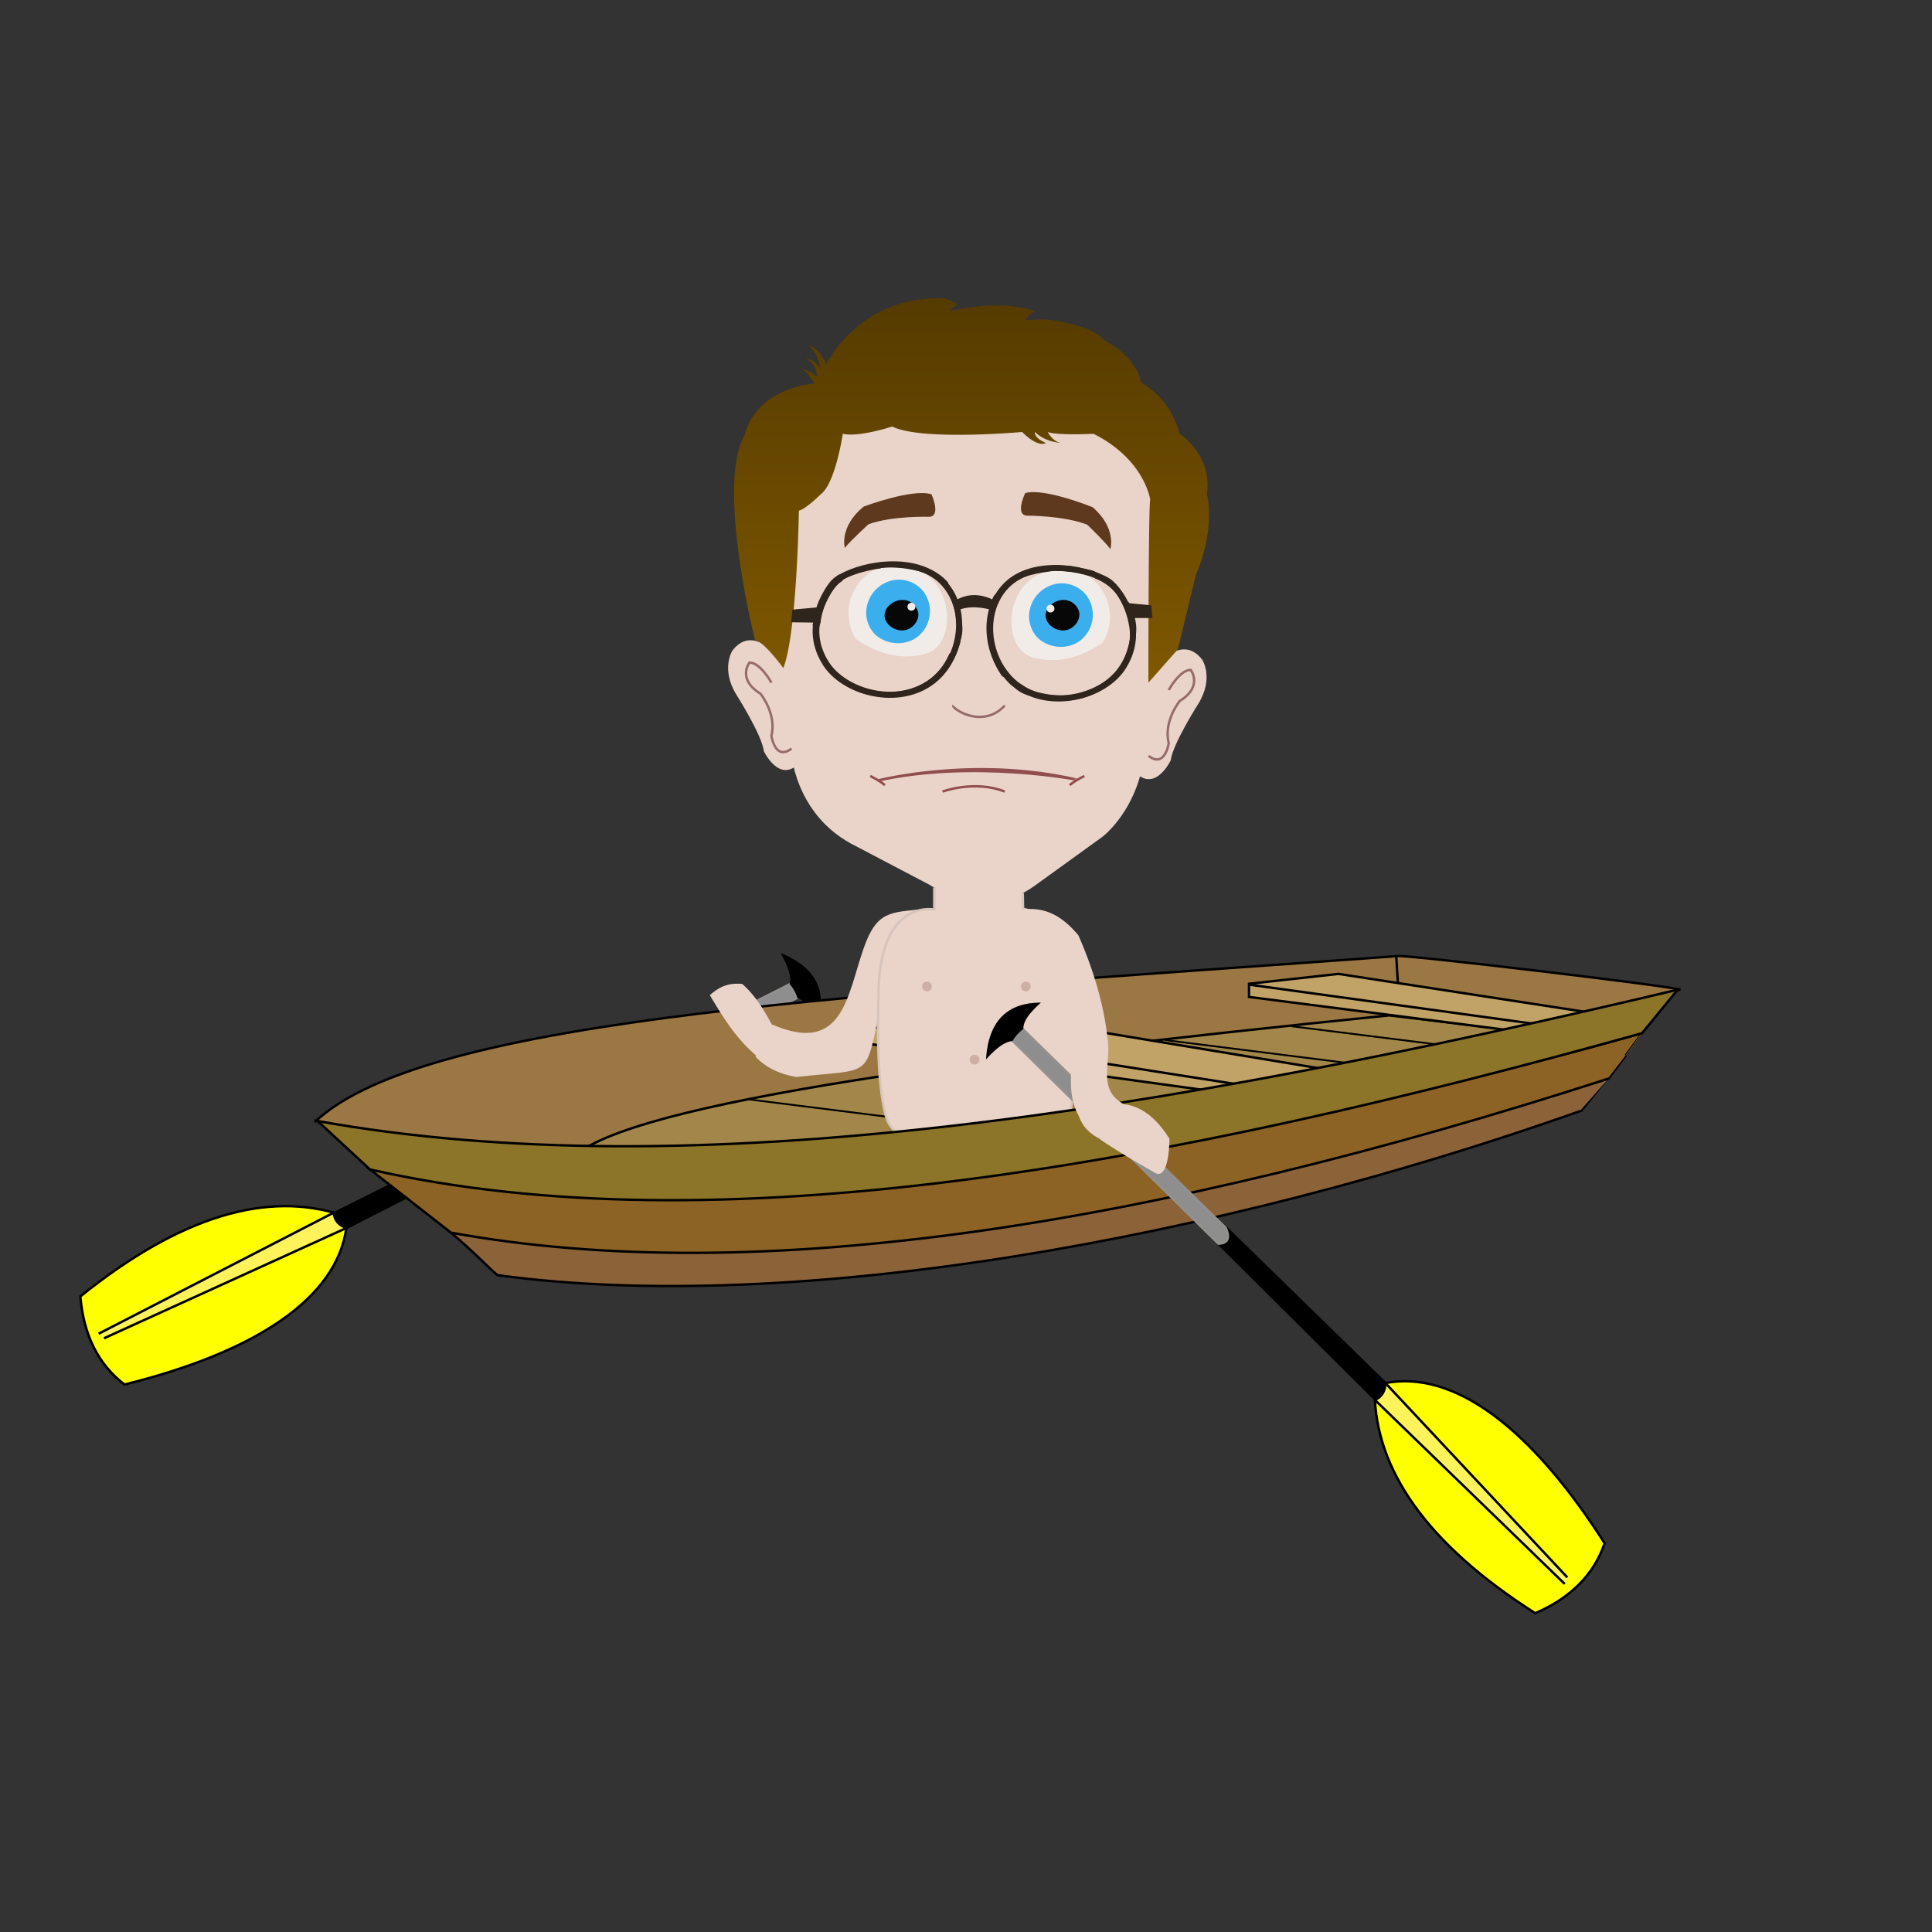 <svg id="Layer_7" data-name="Layer 7" xmlns="http://www.w3.org/2000/svg" xmlns:xlink="http://www.w3.org/1999/xlink" viewBox="0 0 800 800"><rect x="0" y="0" width="800" height="800" fill="#333333" stroke="none"/><defs><style>.cls-1{fill:#ff0;}.cls-1,.cls-12,.cls-13,.cls-14,.cls-2,.cls-4,.cls-5,.cls-6,.cls-7,.cls-8,.cls-9{stroke:#000;}.cls-1,.cls-11,.cls-12,.cls-13,.cls-14,.cls-17,.cls-18,.cls-2,.cls-20,.cls-21,.cls-22,.cls-23,.cls-24,.cls-25,.cls-26,.cls-3,.cls-4,.cls-5,.cls-6,.cls-7,.cls-8,.cls-9{stroke-miterlimit:10;}.cls-3{fill:#8e8e8e;stroke:#93918d;}.cls-4{fill:#fff35c;}.cls-5{fill:#9b7743;}.cls-20,.cls-22,.cls-24,.cls-28,.cls-6,.cls-8{fill:none;}.cls-7{fill:#a3874a;}.cls-8{stroke-width:0.75px;}.cls-9{fill:#c1a368;}.cls-10,.cls-11{fill:#ead3c9;}.cls-11{stroke:#d6c4bd;}.cls-12{fill:#8c6239;}.cls-13{fill:#8c6225;}.cls-14,.cls-15{fill:#8c7428;}.cls-16{fill:url(#linear-gradient);}.cls-17{fill:#f2ece9;stroke:#f2ece9;}.cls-18{fill:#3baeed;stroke:#3baeed;}.cls-19{fill:#5e391d;}.cls-20{stroke:#966b6b;}.cls-21{fill:#914e4e;}.cls-21,.cls-22{stroke:#914e4e;}.cls-23{fill:#070707;stroke:#070707;}.cls-24,.cls-25{stroke:#30251c;}.cls-25,.cls-27{fill:#30251c;}.cls-26{fill:#ceafa5;stroke:#ceafa5;}</style><linearGradient id="linear-gradient" x1="402.299" y1="282.685" x2="402.299" y2="123.498" gradientUnits="userSpaceOnUse"><stop offset="0" stop-color="#7f5800"/><stop offset="1" stop-color="#553b00"/></linearGradient><symbol id="pss1" data-name="pss1" viewBox="0 0 800 800"><path class="cls-1" d="M143.419,508.492l-2.139-5.424c-30.263-9.863-66.147.057-107.996,33.746,1.306,15.841,7.301,28.075,18.263,36.489C106.246,559.758,139.392,537.433,143.419,508.492Z"/><path class="cls-2" d="M220.174,461.442l-80.703,40.311c-1.608,3.579,1.122,5.982,3.948,6.739l80.867-41.297C220.888,467.043,219.786,464.891,220.174,461.442Z"/><path class="cls-3" d="M327.504,407.311l-107.33,54.132c-.908,3.314.148,5.395,5.263,4.93L330.63,412.899Z"/><path class="cls-4" d="M40.852,552.264l97.33-50.13c.266,3.13,2.081,5.205,5.237,6.357L43.072,554.154"/><path class="cls-2" d="M327.504,407.311c.69-3.234-.82-7.301-3.128-11.671,13.137,5.811,17.361,14.825,13.82,26.627-2.067-4.572-4.412-8.259-7.566-9.368A17.045,17.045,0,0,0,327.504,407.311Z"/><g id="Layer_3" data-name="Layer 3"><path class="cls-5" d="M130.308,464.615c46.722-44.144,228.814-52.712,448.228-68.706.129-1.087,117.094,12.818,116.965,13.905-201.065,47.908-396.601,85.751-563.966,54.802"/><polyline class="cls-6" points="578.126 395.5 578.998 409.735 580.58 435.579"/></g><g id="Layer_4" data-name="Layer 4"><path class="cls-7" d="M235.003,481.792c15.289-23.605,159.358-43.068,340.261-61.345l82.611,9.815C498.04,474.229,347.464,505.056,235.003,481.792Z"/><line class="cls-8" x1="534.776" y1="424.946" x2="632.928" y2="437.215"/><line class="cls-8" x1="482.428" y1="430.671" x2="638.654" y2="450.302"/><line class="cls-8" x1="427.627" y1="437.215" x2="583.852" y2="456.845"/><line class="cls-8" x1="367.917" y1="445.394" x2="524.143" y2="465.024"/><line class="cls-8" x1="309.844" y1="455.209" x2="466.07" y2="474.84"/></g><g id="Layer_5" data-name="Layer 5"><polygon class="cls-9" points="356.875 431.853 356.875 424.4 403.974 418.811 550.317 443.031 521.455 449.063 505.741 452.346 356.875 431.853"/><line class="cls-6" x1="356.875" y1="424.537" x2="518.008" y2="449.893"/><polygon class="cls-9" points="517.19 412.813 517.19 407.36 554.232 403.27 669.326 420.992 646.627 425.406 634.269 427.808 517.19 412.813"/><line class="cls-6" x1="517.599" y1="407.769" x2="644.238" y2="425.195"/></g><path class="cls-10" d="M326.099,276.634s-13.05-20.092-22.837-7.21c0,0-4.894,7.578,1.631,18.186,0,0,10.603,16.671,11.419,23.49,0,0,6.187,12.983,14.104,5.355C330.416,316.455,322.837,292.179,326.099,276.634Z"/><path class="cls-10" d="M474.933,280.423s13.095-20.092,22.917-7.21c0,0,4.911,7.578-1.637,18.186,0,0-10.64,16.671-11.458,23.49,0,0-6.209,12.983-14.153,5.355C470.601,320.244,478.207,295.968,474.933,280.423Z"/><path class="cls-10" d="M320.437,425.713c-3.739-6.784-7.217-13.125-13.106-18.291-5.598-.484-9.216.964-13.397,4.66,5.984,10.085,11.61,19.111,20.948,26.451A117.317,117.317,0,0,0,320.437,425.713Z"/><path class="cls-10" d="M382.396,376.391c-13.736,1.551-19.34.576-24.864,16.513-6.781,19.562-8.563,43.941-37.688,31.354-2.704,4.563-5.363,8.423-6.981,13.351,4.813,4.888,10.106,7.093,16.779,8.356,32.557-3.584,28.207,1.14,35.134-29.543C365.279,396.055,364.057,388.528,382.396,376.391Z"/><path class="cls-10" d="M327.385,183.797s-6.82,116.695,0,125.788c0,0,.758,28.037,27.279,40.919l30.31,15.913s22.733,15.913,43.95,0l27.279-19.702s15.913-11.366,18.186-37.888c0,0,8.714-67.819,4.925-124.651,0,0-12.124-43.192-77.291-37.888C402.024,146.288,345.95,138.711,327.385,183.797Z"/><path class="cls-11" d="M386.869,367.553v9.093s-23.112-4.925-23.112,35.993c0,0-1.516,37.888,3.789,51.527,0,0,7.578,18.186,40.54,15.534,0,0,24.248.758,34.478-15.534,0,0,7.578-37.13,0-64.409,0,0-1.894-19.323-18.944-23.49l-.101-6.47"/><g id="Layer_2" data-name="Layer 2"><path class="cls-12" d="M205.966,528.005c122.484,16.726,297.602-14.581,448.228-67.888-.013-.011,11.847-13.507,11.86-13.496C547.483,480.139,364.182,535.72,186.745,510.42,195.993,518.217,202.16,524.796,205.966,528.005Z"/><path class="cls-13" d="M666.054,446.621c.033.024,13.938-18.788,13.905-18.812-185.363,51.665-366.319,80.447-526.75,56.438L186.745,510.42C313.462,533.534,477.324,507.631,666.054,446.621Z"/><path class="cls-14" d="M131.534,464.207,153.21,484.246c143.967,32.659,330.42-1.585,526.75-56.438l14.723-17.995C479.529,460.838,287.1,492.037,131.534,464.207Z"/><path class="cls-15" d="M477.93,465.433"/></g><path class="cls-16" d="M324.354,276.634s-8.234-11.286-11.695-11.521c0,0-16.342-64.645-4.218-85.104,0,0,3.031-18.186,28.795-21.217,0,0-2.652-4.925-5.683-6.441,0,0,4.547,1.516,6.82,3.789,0,0,0-5.304-4.546-7.578,0,0,3.789,0,6.062,4.546,0,0-1.516-8.335-5.304-9.851,0,0,3.789-.758,7.577,7.578,0,0,13.64-28.795,49.254-27.279l5.304,2.273-3.789,3.031s20.459-5.304,35.615,0c0,0-3.031,1.516-3.789,3.789,0,0,8.335-.758,11.366,0,0,0,16.671,2.273,21.217,8.335,0,0,12.882,6.062,15.155,17.428A33.836,33.836,0,0,1,488.408,179.63s13.64,8.335,11.366,25.006c0,0,3.789,13.64-4.547,33.341l-7.522,30.925-12.18,13.783s0-72.745.758-75.776c0,0-2.273-16.671-23.49-27.279,0,0-15.155.758-18.944-.758,0,0,2.273,4.546,6.062,4.546,0,0-6.82,0-11.366-4.546,0,0-.758,2.273,4.547,4.546,0,0-3.031,2.273-9.851-4.546,0,0-41.677,3.789-53.801-2.273,0,0-13.64,4.546-20.459,3.031,0,0-3.031,20.459-9.093,25.006,0,0-6.062,6.062-9.093,6.82C330.795,211.455,330.037,262.248,324.354,276.634Z"/><path class="cls-17" d="M354.664,264.119a19.942,19.942,0,0,1,3.789-25.006c7.784-6.836,19.081-5.482,25.764,0,9.277,7.61,9.373,22.941,3.031,28.795-2.286,2.11-4.984,2.597-7.578,3.031C368.26,272.849,358.543,266.854,354.664,264.119Z"/><path class="cls-17" d="M456.299,265.635A19.942,19.942,0,0,0,452.51,240.629c-7.784-6.836-19.081-5.482-25.764,0-9.277,7.61-9.373,22.941-3.031,28.795,2.286,2.11,4.984,2.597,7.578,3.031C442.703,274.364,452.42,268.37,456.299,265.635Z"/><path class="cls-18" d="M359.211,252.753a13.42,13.42,0,0,1,11.366-12.124,12.61,12.61,0,0,1,11.366,4.546,13.118,13.118,0,0,1-1.516,17.428c-5.444,4.965-13.934,3.81-18.186-.758A12.4,12.4,0,0,1,359.211,252.753Z"/><path class="cls-18" d="M426.651,254.269a13.42,13.42,0,0,1,11.366-12.124,12.61,12.61,0,0,1,11.366,4.546,13.118,13.118,0,0,1-1.516,17.428c-5.444,4.965-13.934,3.81-18.186-.758A12.401,12.401,0,0,1,426.651,254.269Z"/><path class="cls-19" d="M384.773,213.999s-15.089-.516-25.106,3.06c0,0-7.54,6.82-9.85,9.823,0,0-2.44-8.76,7.816-17.123,0,0,20.296-7.62,28.085-5.07C385.72,204.69,389.823,213.773,384.773,213.999Z"/><path class="cls-19" d="M425.192,213.526s15.098-.104,25.012,3.745c0,0,7.35,7.023,9.577,10.089,0,0,2.679-8.69-7.345-17.33,0,0-20.08-8.172-27.936-5.836C424.501,204.194,420.151,213.162,425.192,213.526Z"/><path class="cls-20" d="M394.825,292.156c-1.424.688,11.745,10.23,21.217,0"/><path class="cls-21" d="M363.378,323.224s39.6-10.324,82.596-.379C445.974,322.846,402.782,314.51,363.378,323.224Z"/><path class="cls-21" d="M366.41,325.119s-1.516-1.516-6.062-3.789"/><path class="cls-21" d="M442.943,325.119s1.516-1.516,6.062-3.789"/><path class="cls-22" d="M390.279,327.771s13.261-4.925,25.764,0"/><path class="cls-23" d="M433.471,255.026c-.155-3.446,3.913-6.512,7.578-6.062a6.135,6.135,0,0,1,5.304,4.546c.612,3.08-1.814,6.031-4.546,6.82C438.088,261.403,433.628,258.522,433.471,255.026Z"/><path class="cls-23" d="M366.788,255.026c-.155-3.446,3.913-6.512,7.578-6.062a6.135,6.135,0,0,1,5.304,4.546c.612,3.08-1.814,6.032-4.546,6.82C371.406,261.403,366.946,258.522,366.788,255.026Z"/><path class="cls-24" d="M337.236,258.057c1.725-11.382,7.843-18.052,10.609-19.702,9.825-5.862,32.993-9.6,43.95,3.031,9.551,11.01,7.238,28.733-2.273,38.646-13.251,13.81-37.257,9.104-46.981-3.031C341.698,275.951,335.696,268.214,337.236,258.057Z"/><path class="cls-24" d="M469.644,259.573c-1.725-11.382-7.843-18.052-10.609-19.702-9.825-5.862-32.993-9.6-43.95,3.031-9.551,11.01-7.238,28.733,2.273,38.646,13.251,13.81,37.257,9.104,46.981-3.031C465.182,277.466,471.184,269.73,469.644,259.573Z"/><path class="cls-25" d="M396.225,248.92s6.178-4.503,15.045,0l-1.127,3.051s-6.982-2.25-12.996,0Z"/><polygon class="cls-25" points="338.68 251.972 328.593 252.894 328.142 257.184 337.236 257.3 338.68 251.972"/><polygon class="cls-25" points="466.811 250.193 476.241 251.116 476.663 255.405 468.707 255.405 466.811 250.193"/><path class="cls-24" d="M338.989,258.18c1.633-10.769,7.421-17.079,10.037-18.64,9.295-5.547,31.215-9.083,41.582,2.868,9.037,10.417,6.848,27.185-2.151,36.564-12.537,13.066-35.25,8.613-44.45-2.868C343.211,275.109,337.533,267.789,338.989,258.18Z"/><path class="cls-24" d="M468.142,259.695c-1.632-10.769-7.421-17.079-10.037-18.64-9.295-5.547-31.215-9.083-41.582,2.868-9.036,10.417-6.848,27.185,2.151,36.563,12.537,13.066,35.25,8.613,44.45-2.868C463.92,276.625,469.599,269.305,468.142,259.695Z"/><circle class="cls-26" cx="403.539" cy="438.782" r="1.516"/><circle class="cls-26" cx="383.838" cy="408.472" r="1.516"/><circle class="cls-26" cx="424.757" cy="408.472" r="1.516"/><path class="cls-27" d="M337.943,260.287a1.501,1.501,0,0,0,0-3,1.501,1.501,0,0,0,0,3Z"/><path class="cls-27" d="M338.033,261.538a1.126,1.126,0,0,0,0-2.25,1.126,1.126,0,0,0,0,2.25Z"/><path class="cls-27" d="M336.721,261.678a32.707,32.707,0,0,0,1.851,9.059c.486,1.353,2.661.769,2.17-.598a30.563,30.563,0,0,1-1.77-8.461c-.091-1.438-2.341-1.448-2.25,0Z"/><path class="cls-27" d="M344.646,276.471a18.877,18.877,0,0,1-3.508-5.894c-.498-1.346-2.674-.764-2.17.598a21.913,21.913,0,0,0,4.087,6.887c.954,1.093,2.54-.504,1.591-1.591Z"/><path class="cls-27" d="M346.65,278.615l-1.503-1.556-1.591,1.591c14.5,14.832,42.569,13.914,51.345-6.519.565-1.316-1.372-2.464-1.943-1.136-8.203,19.098-34.259,19.927-47.811,6.064-1.014-1.038-2.598.549-1.591,1.591l1.503,1.556c1.008,1.044,2.598-.548,1.591-1.591Z"/><path class="cls-27" d="M394.978,272.618a6.061,6.061,0,0,0,.583-1.062,1.163,1.163,0,0,0-.404-1.539,1.133,1.133,0,0,0-1.539.404,6.061,6.061,0,0,1-.583,1.062,1.125,1.125,0,1,0,1.943,1.136Z"/><path class="cls-27" d="M395.932,270.87a43.067,43.067,0,0,0,1.784-5.152,1.126,1.126,0,0,0-2.17-.598,43.078,43.078,0,0,1-1.784,5.152c-.559,1.334,1.618,1.916,2.17.598Z"/><path class="cls-27" d="M397.707,265.287a15.388,15.388,0,0,0,.636-7.176c-.195-1.428-2.363-.82-2.17.598a12.938,12.938,0,0,1-.636,5.98c-.468,1.373,1.704,1.963,2.17.598Z"/><path class="cls-27" d="M339.781,257.745a26.774,26.774,0,0,1,2.799-9.33c1.296-2.472,3.065-5.93,5.505-7.353a1.501,1.501,0,0,0-1.514-2.59c-2.96,1.727-5.039,5.495-6.581,8.429a30.836,30.836,0,0,0-3.209,10.844c-.227,1.913,2.775,1.897,3,0Z"/><path class="cls-27" d="M347.834,240.856a1.501,1.501,0,0,0,0-3,1.501,1.501,0,0,0,0,3Z"/><path class="cls-27" d="M349.419,239.636a56.066,56.066,0,0,1,14.911-4.229c1.428-.202.82-2.37-.598-2.17a58.066,58.066,0,0,0-15.448,4.455c-1.321.585-.178,2.524,1.136,1.943Z"/><path class="cls-27" d="M365.193,235.036a49.632,49.632,0,0,1,15.771,1.628,1.126,1.126,0,0,0,.598-2.17,51.541,51.541,0,0,0-16.369-1.708c-1.44.08-1.449,2.331,0,2.25Z"/><path class="cls-27" d="M381.736,236.935a19.288,19.288,0,0,1,9.043,5.618l1.591-1.591-2.976-2.466c-1.098-.91-2.682.61-1.591,1.591a23.838,23.838,0,0,1,8.098,17.923,1.126,1.126,0,0,0,2.25,0,26.067,26.067,0,0,0-8.757-19.514l-1.591,1.591,2.976,2.466a1.126,1.126,0,0,0,1.591-1.591,21.394,21.394,0,0,0-10.036-6.197,1.126,1.126,0,0,0-.598,2.17Z"/><path class="cls-27" d="M410.654,249.387a34.017,34.017,0,0,0,4.114,30.385c.81,1.19,2.761.066,1.943-1.136a31.906,31.906,0,0,1-3.887-28.651c.468-1.374-1.705-1.963-2.17-.598Z"/><path class="cls-27" d="M419.474,283.879a1.126,1.126,0,0,0,0-2.25,1.126,1.126,0,0,0,0,2.25Z"/><path class="cls-27" d="M422.426,283.342c-3.085-1.366-4.829-4.131-6.508-6.922l-1.767,1.363c3.076,3.949,6.205,8.668,11.299,10.019a1.13,1.13,0,0,0,.867-2.056l-3.626-2.494c-1.196-.823-2.322,1.127-1.136,1.943l3.626,2.494.867-2.056c-4.568-1.211-7.55-5.902-10.306-9.44-.793-1.018-2.413.289-1.767,1.363,1.86,3.094,3.899,6.217,7.315,7.729,1.312.581,2.458-1.357,1.136-1.943Z"/><path class="cls-27" d="M426.592,288.14c9.77,2.873,19.389,3.079,28.561-1.878,9.422-5.092,13.946-13.017,15.248-23.458.179-1.433-2.073-1.42-2.25,0-1.27,10.18-6.101,17.699-15.472,22.199-8.4,4.034-16.769,3.532-25.49.967a1.126,1.126,0,0,0-.598,2.17Z"/><path class="cls-27" d="M470.413,262.277a16.525,16.525,0,0,0-1.958-9.82c-.59-1.096-2.533-.337-2.056.867a60.564,60.564,0,0,1,1.804,5.921c.332,1.177,2.331,1.002,2.21-.299a23.242,23.242,0,0,0-2.837-9.262c-.702-1.267-2.646-.134-1.943,1.136a20.472,20.472,0,0,1,2.53,8.127l2.21-.299a60.529,60.529,0,0,0-1.804-5.921l-2.056.867a14.502,14.502,0,0,1,1.65,8.685c-.157,1.438,2.095,1.426,2.25,0Z"/><path class="cls-27" d="M468.347,252.443a23.844,23.844,0,0,0-14.089-15.018c-1.346-.534-1.93,1.641-.598,2.17a21.431,21.431,0,0,1,12.518,13.446c.441,1.373,2.614.786,2.17-.598Z"/><path class="cls-27" d="M412.946,249.331a2.87,2.87,0,0,1,.669-1.602l-2.056-.269.038-.101,1.943,1.136a19.927,19.927,0,0,1,3.573-4.891,1.126,1.126,0,0,0-1.591-1.591,21.942,21.942,0,0,0-3.925,5.347,1.126,1.126,0,0,0,1.943,1.136,1.691,1.691,0,0,0,.188-1.633,1.143,1.143,0,0,0-2.056-.269,4.945,4.945,0,0,0-.977,2.737c-.111,1.444,2.139,1.437,2.25,0Z"/><path class="cls-27" d="M412.478,250.197a1.126,1.126,0,0,0,0-2.25,1.126,1.126,0,0,0,0,2.25Z"/><path class="cls-27" d="M417.902,242.845c4.973-4.913,12.128-5.474,18.69-6.524,1.426-.228.821-2.397-.598-2.17-7.025,1.125-14.385,1.868-19.683,7.103-1.032,1.019.56,2.61,1.591,1.591Z"/><path class="cls-27" d="M436.714,236.231c2.695.21,5.485.243,8.148.7,1.836.315,7.182,1.184,8.522,2.326,1.096.934,2.695-.65,1.591-1.591-2.217-1.889-5.165-1.811-7.881-2.566-3.311-.921-6.966-.854-10.38-1.12-1.444-.113-1.437,2.138,0,2.25Z"/><circle class="cls-17" cx="377.397" cy="251.238" r="1.137"/><circle class="cls-17" cx="434.986" cy="251.995" r="1.137"/><path class="cls-20" d="M319.428,282.685s-4.546-8.335-9.093-8.335c0,0-5.304,6.82,4.547,12.882,0,0,6.82,8.335,4.546,17.428,0,0,1.516,10.609,8.335,5.304"/><path class="cls-20" d="M483.951,285.716s4.546-8.335,9.093-8.335c0,0,5.304,6.82-4.546,12.882,0,0-6.82,8.335-4.546,17.428,0,0-1.516,10.609-8.335,5.304"/><path class="cls-1" d="M573.664,572.69l-4.456,3.761c.328,31.828,21.197,62.659,66.496,91.544,14.592-6.301,24.269-15.892,28.737-28.969C634.122,591.526,602.373,567.255,573.664,572.69Z"/><path class="cls-2" d="M504.548,515.001l63.992,63.584c3.906.379,5.309-2.975,5.123-5.895l-64.98-63.425C509.627,512.534,507.94,514.266,504.548,515.001Z"/><path class="cls-3" d="M418.949,430.604l85.599,84.397c3.43-.199,5.065-1.865,2.989-6.562l-84.292-82.582Z"/><path class="cls-4" d="M647.924,655.885l-78.61-76.201c2.88-1.253,4.267-3.636,4.35-6.994l75.342,80.487"/><path class="cls-2" d="M418.949,430.604c-3.285.38-6.656,3.11-10.059,6.695,1.307-14.306,8.498-21.188,20.812-21.607-3.671,3.42-6.416,6.821-6.458,10.164A17.046,17.046,0,0,0,418.949,430.604Z"/><path class="cls-10" d="M455.446,471.745c5.246-2.997,7.851-8.971,9.294-14.602,8.876.781,14.988,7.258,19.497,14.345.007,5.653-1.086,16.953-5.958,14.169C469.843,480.838,462.912,476.824,455.446,471.745Z"/><path class="cls-10" d="M423.565,376.576c9.898-1.21,16.823,3.367,22.969,10.698,6.319,14.313,11.384,30.949,12.411,46.536.047,9.637-3.452,18.023,6.672,23.607,1.05,6.335-5.459,11.174-9.717,14.391-4.312-2.032-7.462-4.946-9.095-9.461-5.194-9.492-3.095-19.255-2.114-29.458-1.218-13.511-3.275-27.777-6.941-40.815C437.33,384.611,429.147,379.801,423.565,376.576Z"/><rect class="cls-28" width="800" height="800"/></symbol></defs><title>mandibaad</title><use width="800" height="800" xlink:href="#pss1"/></svg>
